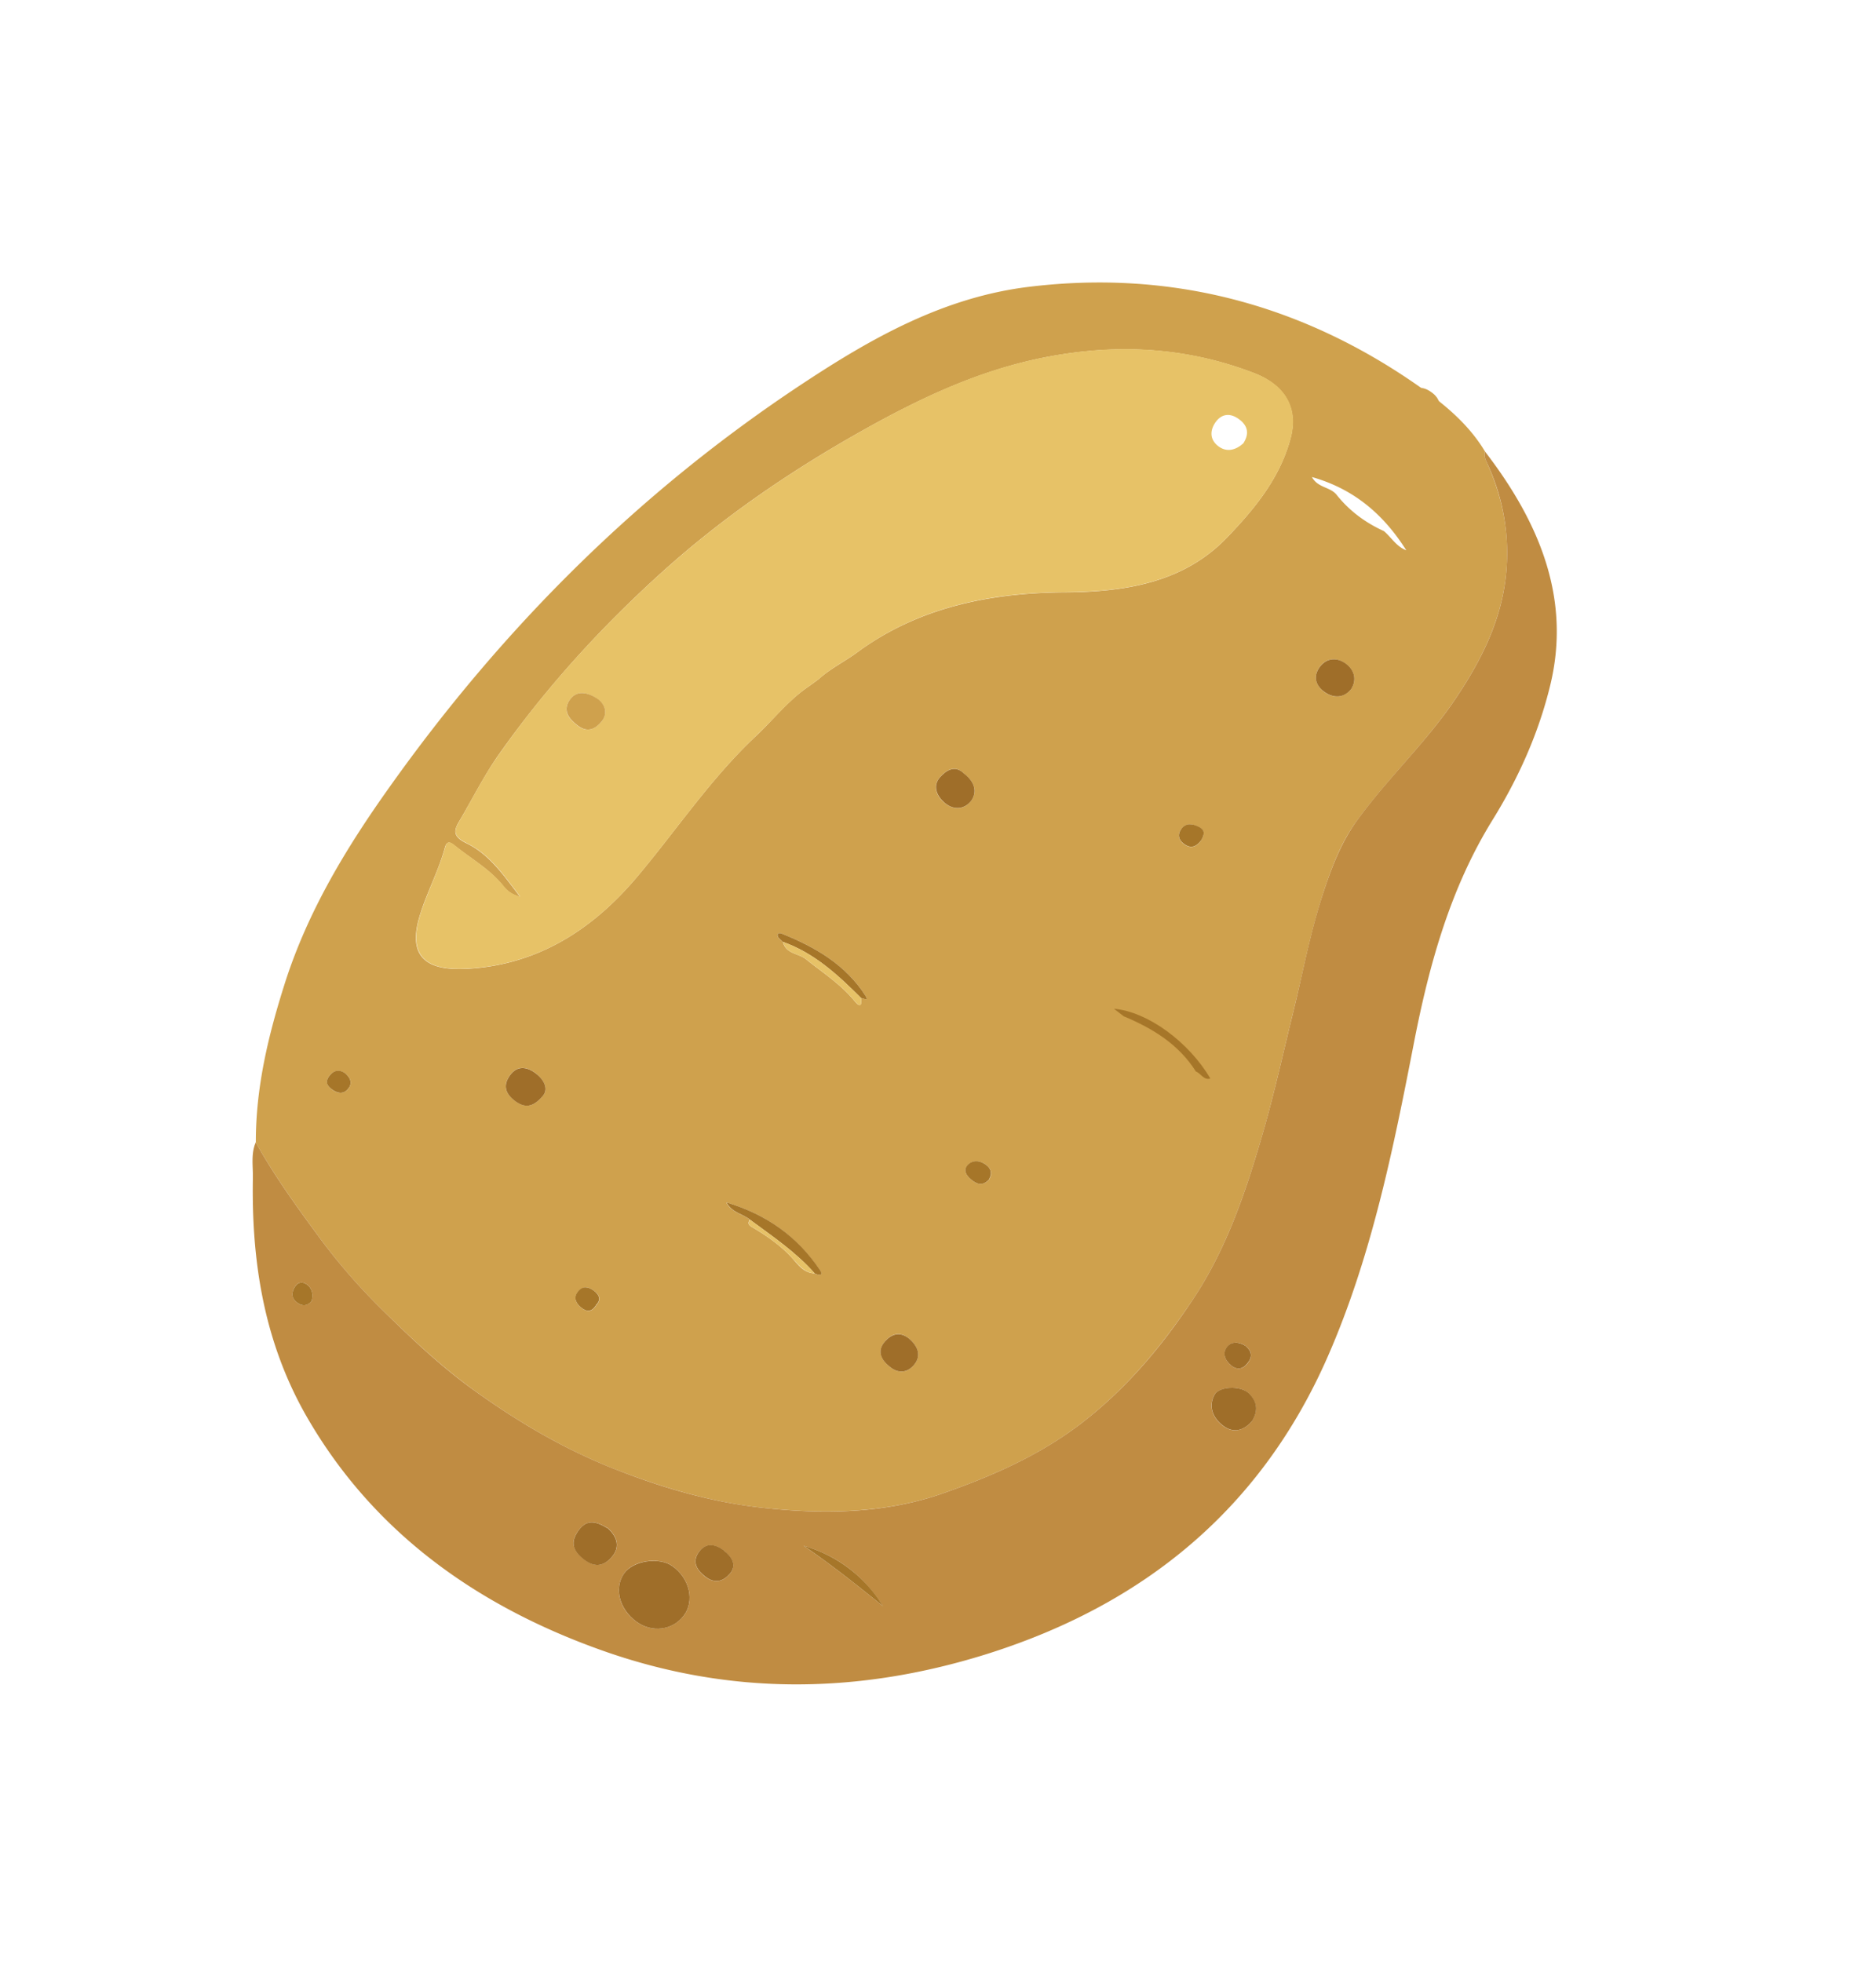 <svg width="44" height="46" viewBox="0 0 44 46" fill="none" xmlns="http://www.w3.org/2000/svg">
  <g clip-path="url(#a)">
    <path d="M6 26.79c-.002-1.307.3-2.538.685-3.747.54-1.685 1.438-3.165 2.448-4.583 2.654-3.736 5.86-6.94 9.72-9.483 1.594-1.051 3.281-2.006 5.27-2.25 3.263-.4 6.359.362 9.19 2.355.58.408 1.144.88 1.518 1.508-.033.103.012.19.056.29.388.858.53 1.741.431 2.634-.12 1.076-.597 2.001-1.175 2.863-.69 1.032-1.609 1.884-2.334 2.89-.36.497-.57 1.057-.761 1.633-.311.938-.492 1.92-.729 2.882-.226.914-.426 1.834-.685 2.736-.398 1.385-.857 2.747-1.64 3.93-.72 1.082-1.543 2.083-2.602 2.903-.99.769-2.11 1.257-3.282 1.668-1.366.476-2.837.495-4.313.326-1.142-.132-2.254-.459-3.358-.888-1.188-.466-2.265-1.099-3.3-1.842-.786-.565-1.482-1.223-2.167-1.895a14 14 0 0 1-1.483-1.705c-.528-.718-1.055-1.445-1.49-2.225m12.365-4.703c.067.284.365.265.54.406.38.305.792.57 1.111.947.035.04.219.292.18-.038.047.004.19.08.108-.045-.466-.733-1.18-1.148-1.96-1.461-.044-.02-.132-.021-.1.065.019.048.08.084.121.126m12.973-10.5c.3.384.68.666 1.122.867.177.15.293.363.524.45-.523-.828-1.215-1.436-2.213-1.718.137.252.415.229.566.402m-12.23 18.274c.087.038.218.062.124-.076-.529-.791-1.256-1.311-2.195-1.59.137.251.388.264.55.403-.077.126.02.152.117.213.33.2.643.422.902.716.133.154.267.324.5.331zm.091-13.933c.277-.252.619-.418.918-.639 1.408-1.032 3.074-1.39 4.855-1.4 1.468-.008 2.81-.246 3.807-1.284.641-.666 1.232-1.38 1.486-2.306.195-.715-.11-1.263-.849-1.55-1.685-.648-3.374-.69-5.032-.344-1.525.32-2.892.979-4.222 1.729-1.663.94-3.215 2.004-4.618 3.268-1.436 1.295-2.73 2.713-3.843 4.29-.353.503-.628 1.06-.944 1.592-.127.22-.107.346.184.488.536.26.868.743 1.254 1.253a.67.67 0 0 1-.392-.254c-.306-.382-.731-.623-1.107-.921-.088-.068-.203-.18-.258.02-.152.562-.434 1.068-.6 1.63-.306 1.036.296 1.252 1.08 1.218 1.704-.079 3.001-.944 4.018-2.148.931-1.103 1.733-2.316 2.794-3.31.417-.393.77-.853 1.257-1.177M12.728 25.7c.138-.15.045-.369-.16-.531-.208-.16-.435-.192-.606.043-.159.22-.13.413.107.595.234.18.434.167.661-.11zm9.884-7.557c-.218-.225-.426-.076-.568.085-.171.192-.094.432.118.604.23.191.48.132.615-.055.137-.184.107-.43-.165-.634m9.071-1.976c.149-.218.083-.454-.118-.604-.199-.147-.445-.147-.608.07-.165.215-.103.444.107.595.206.144.442.145.62-.061M20.857 32.039c.219.187.424.145.573-.026.184-.21.108-.443-.11-.625-.216-.18-.415-.11-.563.066-.177.206-.116.405.1.585m2.342-4.384c.071-.111.069-.242-.08-.346-.147-.104-.312-.107-.425.015-.103.11-.038.232.077.33.14.122.28.163.43.003zm4.972-7.949c.056-.103.121-.224-.049-.312-.15-.077-.315-.105-.423.055-.084.12-.062.237.062.337.17.13.298.072.408-.077zM13.978 30.609c.112-.11.108-.226-.046-.34-.138-.105-.269-.11-.373.018-.104.13-.07.25.063.367.143.123.258.113.359-.043zm-5.88-5.441c-.13-.086-.252-.079-.359.043-.093.109-.104.214.031.323.132.101.264.136.382.012.11-.119.095-.245-.054-.378" fill="#CFA14D"/>
    <path d="M6 26.79c.431.777.958 1.504 1.489 2.225.444.603.947 1.179 1.483 1.705.682.67 1.378 1.333 2.166 1.895 1.036.743 2.113 1.376 3.301 1.841 1.101.433 2.213.755 3.358.889 1.479.171 2.945.153 4.313-.326 1.172-.41 2.294-.902 3.282-1.668 1.059-.82 1.886-1.819 2.601-2.903.784-1.183 1.243-2.545 1.64-3.93.26-.902.46-1.822.686-2.736.237-.962.413-1.943.729-2.883.19-.575.407-1.135.76-1.633.723-1.007 1.645-1.857 2.335-2.889.58-.865 1.056-1.787 1.175-2.863a4.97 4.97 0 0 0-.43-2.634c-.044-.095-.09-.187-.057-.29 1.292 1.68 2.019 3.468 1.527 5.484-.276 1.136-.752 2.186-1.356 3.16-.981 1.588-1.476 3.36-1.835 5.197-.489 2.516-.997 5.027-2.02 7.366-1.557 3.561-4.296 5.837-8.06 7.006-2.931.907-5.944.982-9.01-.118-2.886-1.034-5.31-2.744-6.874-5.45-1.022-1.771-1.306-3.68-1.272-5.615.005-.28-.049-.574.07-.838zm8.928 11.237c.36.263.84.203 1.106-.138.264-.343.143-.877-.263-1.166-.314-.222-.922-.133-1.132.17-.242.347-.119.84.289 1.134m14.434-4.7c.142-.228.133-.458-.08-.66-.192-.18-.683-.158-.797.039-.149.266-.046.539.194.723.252.194.496.111.68-.099zm-15.11 2.506c-.245-.146-.47-.229-.674.042-.18.241-.18.44.086.664.269.226.49.192.68-.024.198-.223.156-.459-.089-.685zm2.725.525c-.215-.156-.415-.181-.576.023-.17.22-.088.412.138.59.237.182.43.102.572-.06.173-.194.069-.393-.136-.55zm1.872-.11c.646.438 1.254.924 1.86 1.413-.443-.7-1.056-1.181-1.86-1.414m10.366-4.686c-.145-.097-.314-.113-.424.012-.126.145-.07.316.089.448.144.115.27.079.374-.045.109-.136.135-.267-.037-.413zM7.309 30.51c.026-.112.04-.253-.082-.366-.102-.097-.229-.09-.296.01-.088.127-.123.28.054.402.11.075.216.071.324-.046" fill="#C08C42"/>
    <path d="M18.99 16.08c-.487.325-.84.785-1.258 1.176-1.061.995-1.862 2.208-2.793 3.311-1.02 1.207-2.315 2.069-4.018 2.148-.782.036-1.384-.18-1.08-1.219.166-.561.447-1.067.6-1.629.052-.202.172-.09.257-.02.374.3.799.542 1.108.921.08.1.178.199.392.254-.386-.51-.718-.993-1.254-1.253-.291-.142-.315-.27-.184-.488.312-.534.587-1.092.943-1.592 1.11-1.58 2.407-2.995 3.844-4.29 1.402-1.264 2.955-2.327 4.617-3.268 1.332-.753 2.697-1.415 4.223-1.73 1.657-.346 3.346-.303 5.031.346.741.283 1.05.834.85 1.549-.255.925-.846 1.64-1.487 2.306-.998 1.038-2.339 1.276-3.807 1.284-1.778.007-3.445.365-4.854 1.4-.298.218-.641.387-.919.639m-5.07.965c.116-.168.07-.38-.136-.513-.216-.143-.476-.21-.646.054-.156.246.002.434.198.584.22.169.408.1.583-.122zm15.03-6.494c.141-.22.115-.41-.106-.57-.2-.145-.39-.124-.53.053-.142.186-.165.41.035.573.212.172.434.096.604-.059z" fill="#E7C267"/>
    <path d="M12.73 25.699c-.23.275-.427.29-.661.11s-.266-.376-.107-.595c.17-.235.398-.203.606-.043s.297.376.16.531zm9.884-7.557c.27.207.299.447.165.634-.137.184-.385.246-.615.055-.21-.175-.289-.412-.118-.604.14-.158.35-.305.568-.085m9.071-1.976c-.174.208-.41.207-.62.06-.214-.15-.273-.376-.106-.594.165-.215.41-.217.608-.07.201.15.264.383.118.604M20.857 32.039c-.218-.177-.28-.381-.1-.585.149-.17.345-.243.563-.067.218.183.297.414.11.627-.15.17-.357.21-.573.025" fill="#9F6E29"/>
    <path d="M17.59 28.6c-.162-.14-.413-.152-.55-.404.942.282 1.669.802 2.195 1.59.09.137-.037.115-.124.077-.44-.5-.99-.87-1.518-1.26zm8.777-4.761-.24-.185c.794.069 1.76.782 2.261 1.637-.16.044-.222-.123-.339-.165-.403-.638-1.009-1.008-1.68-1.29zm-8.002-1.752c-.042-.042-.102-.079-.121-.127-.032-.09.056-.085.1-.064.783.315 1.494.728 1.96 1.461.079.127-.06.049-.109.045-.538-.537-1.094-1.054-1.83-1.315" fill="#A67629"/>
    <path d="M18.365 22.087c.736.26 1.29.776 1.83 1.315.04.33-.141.081-.178.038-.32-.378-.732-.642-1.111-.947-.176-.14-.471-.12-.54-.406" fill="#E7C267"/>
    <path d="M23.199 27.655c-.15.165-.291.118-.43-.003-.113-.096-.178-.217-.078-.33.113-.122.275-.121.426-.015.148.104.15.234.079.346zm4.971-7.948c-.112.146-.237.206-.407.076-.126-.097-.146-.216-.062-.338.108-.159.273-.131.424-.054.17.088.102.212.048.313zM13.978 30.608c-.1.155-.216.166-.359.043-.13-.115-.166-.238-.063-.367.104-.13.233-.12.373-.018.152.117.158.23.046.34zm-5.88-5.441c.149.133.162.262.054.378-.113.123-.247.091-.382-.012-.137-.106-.126-.211-.03-.323.104-.124.23-.132.358-.043" fill="#A67629"/>
    <path d="M17.59 28.6c.532.394 1.08.763 1.518 1.26-.23-.01-.364-.18-.5-.33-.258-.294-.572-.516-.901-.717-.098-.06-.196-.084-.116-.213" fill="#E7C267"/>
    <path d="M14.928 38.027c-.405-.297-.531-.787-.29-1.133.212-.299.819-.393 1.133-.17.406.288.527.822.263 1.165s-.745.401-1.106.138m14.434-4.7c-.186.213-.426.295-.681.1-.243-.187-.342-.458-.194-.724.11-.197.603-.216.798-.038.215.203.222.431.08.66zm-15.109 2.506c.245.226.287.462.088.685-.189.216-.41.25-.68.024-.266-.223-.26-.424-.085-.664.2-.273.43-.191.674-.042zm2.724.525c.205.157.309.356.136.55-.142.162-.337.245-.572.06-.228-.175-.307-.37-.138-.59.159-.206.361-.179.577-.023z" fill="#9F6E29"/>
    <path d="M18.85 36.247a3.2 3.2 0 0 1 1.86 1.414c-.607-.489-1.218-.977-1.86-1.414" fill="#A67629"/>
    <path d="M29.215 31.562c.171.146.148.28.036.412-.101.127-.23.16-.374.045-.156-.13-.215-.302-.089-.448.11-.124.277-.105.424-.012z" fill="#9F6E29"/>
    <path d="M7.309 30.51c-.105.12-.214.121-.324.046-.177-.121-.145-.272-.054-.402.07-.103.197-.105.296-.01.123.113.108.254.082.367" fill="#A67629"/>
    <path d="M14.132 16.89c-.172.224-.36.293-.583.122-.196-.15-.354-.338-.198-.584.167-.26.428-.194.647-.054.204.133.249.348.136.513zm19.544-7.13c-.168.152-.39.228-.604.059-.2-.163-.177-.388-.035-.573.138-.179.327-.2.53-.053.224.157.247.35.107.57z" fill="#CFA14D"/>
  </g>
  <defs>
    <clipPath id="a">
      <path fill="#fff" d="M22.651.806 43.273 16.64 21.35 45.194.727 29.36z"/>
    </clipPath>
  </defs>
</svg>
